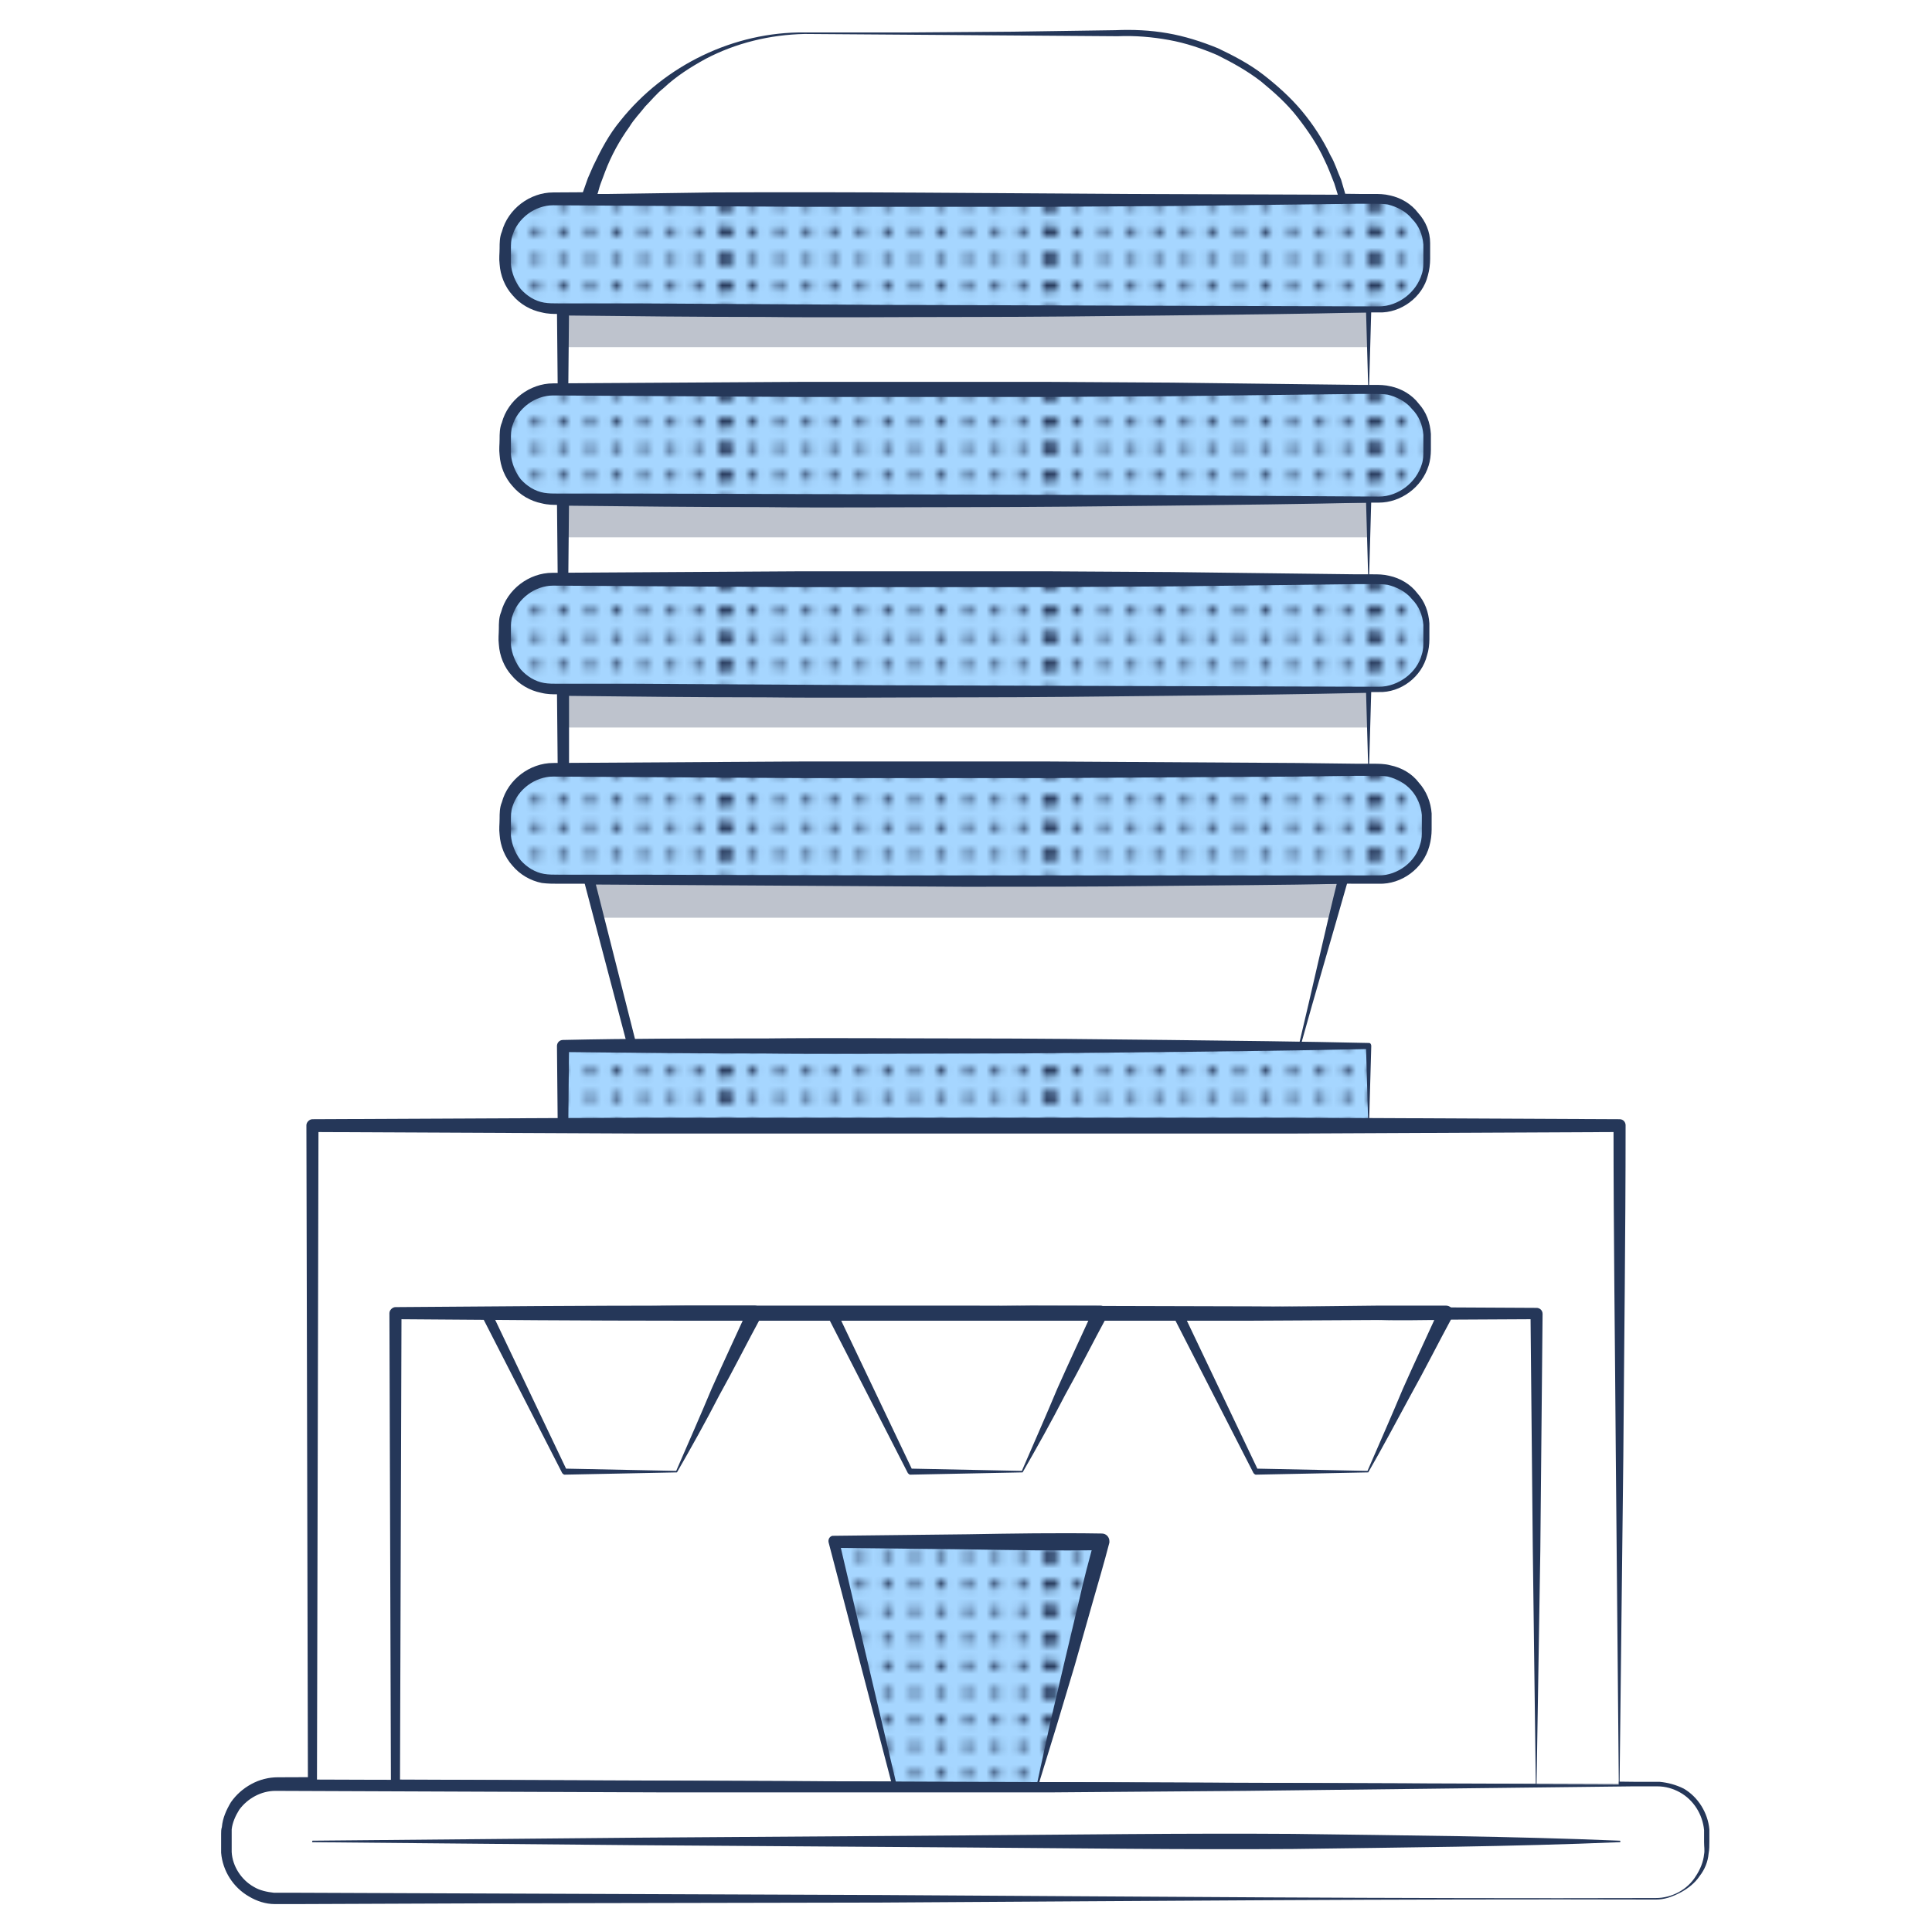 <?xml version="1.0" encoding="utf-8"?>
<!-- Generator: Adobe Illustrator 22.1.0, SVG Export Plug-In . SVG Version: 6.00 Build 0)  -->
<svg version="1.1" id="Layer_1" xmlns="http://www.w3.org/2000/svg" xmlns:xlink="http://www.w3.org/1999/xlink" x="0px" y="0px"
	 viewBox="0 0 256 256" style="enable-background:new 0 0 256 256;" xml:space="preserve">
<style type="text/css">
	.st0{fill:none;}
	.st1{fill:#253759;}
	.st2{clip-path:url(#SVGID_2_);fill:#253759;}
	.st3{clip-path:url(#SVGID_4_);fill:#253759;}
	.st4{fill:#FFFFFF;}
	.st5{fill:#A6D6FF;}
	.st6{fill:url(#SVGID_7_);}
	.st7{fill:url(#SVGID_8_);}
	.st8{fill:url(#SVGID_9_);}
	.st9{fill:url(#SVGID_10_);}
	.st10{fill:url(#SVGID_11_);}
	.st11{fill:url(#SVGID_12_);}
	.st12{fill:url(#SVGID_13_);}
	.st13{fill:url(#SVGID_14_);}
	.st14{fill:url(#SVGID_15_);}
	.st15{opacity:0.3;fill:#253759;}
</style>
<pattern  x="-1932" width="42.9" height="43" patternUnits="userSpaceOnUse" id="New_Pattern_Swatch_1" viewBox="43 -43 42.9 43" style="overflow:visible;">
	<g>
		<rect x="43" y="-43" class="st0" width="42.9" height="43"/>
		<g>
			<g>
				<circle class="st1" cx="85.9" cy="-41.2" r="0.6"/>
				<circle class="st1" cx="85.9" cy="-37.6" r="0.6"/>
				<circle class="st1" cx="85.9" cy="-34" r="0.6"/>
				<circle class="st1" cx="85.9" cy="-30.4" r="0.6"/>
				<circle class="st1" cx="85.9" cy="-26.9" r="0.6"/>
				<circle class="st1" cx="85.9" cy="-23.3" r="0.6"/>
				<circle class="st1" cx="85.9" cy="-19.7" r="0.6"/>
				<circle class="st1" cx="85.9" cy="-16.1" r="0.6"/>
				<circle class="st1" cx="85.9" cy="-12.6" r="0.6"/>
				<circle class="st1" cx="85.9" cy="-9" r="0.6"/>
				<circle class="st1" cx="85.9" cy="-5.4" r="0.6"/>
				<circle class="st1" cx="85.9" cy="-1.8" r="0.6"/>
				<circle class="st1" cx="85.8" cy="-41.2" r="0.6"/>
				<circle class="st1" cx="85.8" cy="-37.6" r="0.6"/>
				<circle class="st1" cx="85.8" cy="-34" r="0.6"/>
				<circle class="st1" cx="85.8" cy="-30.4" r="0.6"/>
				<circle class="st1" cx="85.8" cy="-26.9" r="0.6"/>
				<circle class="st1" cx="85.8" cy="-23.3" r="0.6"/>
				<circle class="st1" cx="85.8" cy="-19.7" r="0.6"/>
				<circle class="st1" cx="85.8" cy="-16.1" r="0.6"/>
				<circle class="st1" cx="85.8" cy="-12.6" r="0.6"/>
				<circle class="st1" cx="85.8" cy="-9" r="0.6"/>
				<circle class="st1" cx="85.8" cy="-5.4" r="0.6"/>
				<circle class="st1" cx="85.8" cy="-1.8" r="0.6"/>
			</g>
			<g>
				<defs>
					<rect id="SVGID_1_" x="85.8" y="-43" width="43" height="43"/>
				</defs>
				<clipPath id="SVGID_2_">
					<use xlink:href="#SVGID_1_"  style="overflow:visible;"/>
				</clipPath>
				<circle class="st2" cx="85.8" cy="-41.2" r="0.6"/>
				<circle class="st2" cx="85.8" cy="-37.6" r="0.6"/>
				<circle class="st2" cx="85.8" cy="-34" r="0.6"/>
				<circle class="st2" cx="85.8" cy="-30.4" r="0.6"/>
				<circle class="st2" cx="85.8" cy="-26.9" r="0.6"/>
				<circle class="st2" cx="85.8" cy="-23.3" r="0.6"/>
				<circle class="st2" cx="85.8" cy="-19.7" r="0.6"/>
				<circle class="st2" cx="85.8" cy="-16.1" r="0.6"/>
				<circle class="st2" cx="85.8" cy="-12.6" r="0.6"/>
				<circle class="st2" cx="85.8" cy="-9" r="0.6"/>
				<circle class="st2" cx="85.8" cy="-5.4" r="0.6"/>
				<circle class="st2" cx="85.8" cy="-1.8" r="0.6"/>
				<circle class="st2" cx="85.7" cy="-41.2" r="0.6"/>
				<circle class="st2" cx="85.7" cy="-37.6" r="0.6"/>
				<circle class="st2" cx="85.7" cy="-34" r="0.6"/>
				<circle class="st2" cx="85.7" cy="-30.4" r="0.6"/>
				<circle class="st2" cx="85.7" cy="-26.9" r="0.6"/>
				<circle class="st2" cx="85.7" cy="-23.3" r="0.6"/>
				<circle class="st2" cx="85.7" cy="-19.7" r="0.6"/>
				<circle class="st2" cx="85.7" cy="-16.1" r="0.6"/>
				<circle class="st2" cx="85.7" cy="-12.6" r="0.6"/>
				<circle class="st2" cx="85.7" cy="-9" r="0.6"/>
				<circle class="st2" cx="85.7" cy="-5.4" r="0.6"/>
				<circle class="st2" cx="85.7" cy="-1.8" r="0.6"/>
			</g>
		</g>
		<g>
			<g>
				<circle class="st1" cx="85.9" cy="-41.2" r="0.6"/>
				<circle class="st1" cx="85.9" cy="-37.6" r="0.6"/>
				<circle class="st1" cx="85.9" cy="-34" r="0.6"/>
				<circle class="st1" cx="85.9" cy="-30.4" r="0.6"/>
				<circle class="st1" cx="85.9" cy="-26.9" r="0.6"/>
				<circle class="st1" cx="85.9" cy="-23.3" r="0.6"/>
				<circle class="st1" cx="85.9" cy="-19.7" r="0.6"/>
				<circle class="st1" cx="85.9" cy="-16.1" r="0.6"/>
				<circle class="st1" cx="85.9" cy="-12.6" r="0.6"/>
				<circle class="st1" cx="85.9" cy="-9" r="0.6"/>
				<circle class="st1" cx="85.9" cy="-5.4" r="0.6"/>
				<circle class="st1" cx="85.9" cy="-1.8" r="0.6"/>
				<circle class="st1" cx="43" cy="-41.2" r="0.6"/>
				<circle class="st1" cx="46.5" cy="-41.2" r="0.6"/>
				<circle class="st1" cx="50.1" cy="-41.2" r="0.6"/>
				<circle class="st1" cx="53.7" cy="-41.2" r="0.6"/>
				<circle class="st1" cx="43" cy="-37.6" r="0.6"/>
				<circle class="st1" cx="46.5" cy="-37.6" r="0.6"/>
				<circle class="st1" cx="50.1" cy="-37.6" r="0.6"/>
				<circle class="st1" cx="53.7" cy="-37.6" r="0.6"/>
				<circle class="st1" cx="43" cy="-34" r="0.6"/>
				<circle class="st1" cx="46.5" cy="-34" r="0.6"/>
				<circle class="st1" cx="50.1" cy="-34" r="0.6"/>
				<circle class="st1" cx="53.7" cy="-34" r="0.6"/>
				<circle class="st1" cx="43" cy="-30.4" r="0.6"/>
				<circle class="st1" cx="46.5" cy="-30.4" r="0.6"/>
				<circle class="st1" cx="50.1" cy="-30.4" r="0.6"/>
				<circle class="st1" cx="53.7" cy="-30.4" r="0.6"/>
				<circle class="st1" cx="43" cy="-26.9" r="0.6"/>
				<circle class="st1" cx="46.5" cy="-26.9" r="0.6"/>
				<circle class="st1" cx="50.1" cy="-26.9" r="0.6"/>
				<circle class="st1" cx="53.7" cy="-26.9" r="0.6"/>
				<circle class="st1" cx="43" cy="-23.3" r="0.6"/>
				<circle class="st1" cx="46.5" cy="-23.3" r="0.6"/>
				<circle class="st1" cx="50.1" cy="-23.3" r="0.6"/>
				<circle class="st1" cx="53.7" cy="-23.3" r="0.6"/>
				<circle class="st1" cx="57.3" cy="-41.2" r="0.6"/>
				<circle class="st1" cx="60.8" cy="-41.2" r="0.6"/>
				<circle class="st1" cx="64.4" cy="-41.2" r="0.6"/>
				<circle class="st1" cx="68" cy="-41.2" r="0.6"/>
				<circle class="st1" cx="71.5" cy="-41.2" r="0.6"/>
				<circle class="st1" cx="57.3" cy="-37.6" r="0.6"/>
				<circle class="st1" cx="60.8" cy="-37.6" r="0.6"/>
				<circle class="st1" cx="64.4" cy="-37.6" r="0.6"/>
				<circle class="st1" cx="68" cy="-37.6" r="0.6"/>
				<circle class="st1" cx="71.5" cy="-37.6" r="0.6"/>
				<circle class="st1" cx="57.3" cy="-34" r="0.6"/>
				<circle class="st1" cx="60.8" cy="-34" r="0.6"/>
				<circle class="st1" cx="64.4" cy="-34" r="0.6"/>
				<circle class="st1" cx="68" cy="-34" r="0.6"/>
				<circle class="st1" cx="71.5" cy="-34" r="0.6"/>
				<circle class="st1" cx="57.3" cy="-30.4" r="0.6"/>
				<circle class="st1" cx="60.8" cy="-30.4" r="0.6"/>
				<circle class="st1" cx="64.4" cy="-30.4" r="0.6"/>
				<circle class="st1" cx="68" cy="-30.4" r="0.6"/>
				<circle class="st1" cx="71.5" cy="-30.4" r="0.6"/>
				<circle class="st1" cx="57.3" cy="-26.9" r="0.6"/>
				<circle class="st1" cx="60.8" cy="-26.9" r="0.6"/>
				<circle class="st1" cx="64.4" cy="-26.9" r="0.6"/>
				<circle class="st1" cx="68" cy="-26.9" r="0.6"/>
				<circle class="st1" cx="71.5" cy="-26.9" r="0.6"/>
				<circle class="st1" cx="57.3" cy="-23.3" r="0.6"/>
				<circle class="st1" cx="60.8" cy="-23.3" r="0.6"/>
				<circle class="st1" cx="64.4" cy="-23.3" r="0.6"/>
				<circle class="st1" cx="68" cy="-23.3" r="0.6"/>
				<circle class="st1" cx="71.5" cy="-23.3" r="0.6"/>
				<circle class="st1" cx="75.1" cy="-41.2" r="0.6"/>
				<circle class="st1" cx="78.7" cy="-41.2" r="0.6"/>
				<circle class="st1" cx="82.3" cy="-41.2" r="0.6"/>
				<circle class="st1" cx="85.8" cy="-41.2" r="0.6"/>
				<circle class="st1" cx="75.1" cy="-37.6" r="0.6"/>
				<circle class="st1" cx="78.7" cy="-37.6" r="0.6"/>
				<circle class="st1" cx="82.3" cy="-37.6" r="0.6"/>
				<circle class="st1" cx="85.8" cy="-37.6" r="0.6"/>
				<circle class="st1" cx="75.1" cy="-34" r="0.6"/>
				<circle class="st1" cx="78.7" cy="-34" r="0.6"/>
				<circle class="st1" cx="82.3" cy="-34" r="0.6"/>
				<circle class="st1" cx="85.8" cy="-34" r="0.6"/>
				<circle class="st1" cx="75.1" cy="-30.4" r="0.6"/>
				<circle class="st1" cx="78.7" cy="-30.4" r="0.6"/>
				<circle class="st1" cx="82.3" cy="-30.4" r="0.6"/>
				<circle class="st1" cx="85.8" cy="-30.4" r="0.6"/>
				<circle class="st1" cx="75.1" cy="-26.9" r="0.6"/>
				<circle class="st1" cx="78.7" cy="-26.9" r="0.6"/>
				<circle class="st1" cx="82.3" cy="-26.9" r="0.6"/>
				<circle class="st1" cx="85.8" cy="-26.9" r="0.6"/>
				<circle class="st1" cx="75.1" cy="-23.3" r="0.6"/>
				<circle class="st1" cx="78.7" cy="-23.3" r="0.6"/>
				<circle class="st1" cx="82.3" cy="-23.3" r="0.6"/>
				<circle class="st1" cx="85.8" cy="-23.3" r="0.6"/>
				<circle class="st1" cx="43" cy="-19.7" r="0.6"/>
				<circle class="st1" cx="46.5" cy="-19.7" r="0.6"/>
				<circle class="st1" cx="50.1" cy="-19.7" r="0.6"/>
				<circle class="st1" cx="53.7" cy="-19.7" r="0.6"/>
				<circle class="st1" cx="43" cy="-16.1" r="0.6"/>
				<circle class="st1" cx="46.5" cy="-16.1" r="0.6"/>
				<circle class="st1" cx="50.1" cy="-16.1" r="0.6"/>
				<circle class="st1" cx="53.7" cy="-16.1" r="0.6"/>
				<circle class="st1" cx="43" cy="-12.6" r="0.6"/>
				<circle class="st1" cx="46.5" cy="-12.6" r="0.6"/>
				<circle class="st1" cx="50.1" cy="-12.6" r="0.6"/>
				<circle class="st1" cx="53.7" cy="-12.6" r="0.6"/>
				<circle class="st1" cx="43" cy="-9" r="0.6"/>
				<circle class="st1" cx="46.5" cy="-9" r="0.6"/>
				<circle class="st1" cx="50.1" cy="-9" r="0.6"/>
				<circle class="st1" cx="53.7" cy="-9" r="0.6"/>
				<circle class="st1" cx="43" cy="-5.4" r="0.6"/>
				<circle class="st1" cx="46.5" cy="-5.4" r="0.6"/>
				<circle class="st1" cx="50.1" cy="-5.4" r="0.6"/>
				<circle class="st1" cx="53.7" cy="-5.4" r="0.6"/>
				<circle class="st1" cx="43" cy="-1.8" r="0.6"/>
				<circle class="st1" cx="46.5" cy="-1.8" r="0.6"/>
				<circle class="st1" cx="50.1" cy="-1.8" r="0.6"/>
				<circle class="st1" cx="53.7" cy="-1.8" r="0.6"/>
				<circle class="st1" cx="57.3" cy="-19.7" r="0.6"/>
				<circle class="st1" cx="60.8" cy="-19.7" r="0.6"/>
				<circle class="st1" cx="64.4" cy="-19.7" r="0.6"/>
				<circle class="st1" cx="68" cy="-19.7" r="0.6"/>
				<circle class="st1" cx="71.5" cy="-19.7" r="0.6"/>
				<circle class="st1" cx="57.3" cy="-16.1" r="0.6"/>
				<circle class="st1" cx="60.8" cy="-16.1" r="0.6"/>
				<circle class="st1" cx="64.4" cy="-16.1" r="0.6"/>
				<circle class="st1" cx="68" cy="-16.1" r="0.6"/>
				<circle class="st1" cx="71.5" cy="-16.1" r="0.6"/>
				<circle class="st1" cx="57.3" cy="-12.6" r="0.6"/>
				<circle class="st1" cx="60.8" cy="-12.6" r="0.6"/>
				<circle class="st1" cx="64.4" cy="-12.6" r="0.6"/>
				<circle class="st1" cx="68" cy="-12.6" r="0.6"/>
				<circle class="st1" cx="71.5" cy="-12.6" r="0.6"/>
				<circle class="st1" cx="57.3" cy="-9" r="0.6"/>
				<circle class="st1" cx="60.8" cy="-9" r="0.6"/>
				<circle class="st1" cx="64.4" cy="-9" r="0.6"/>
				<circle class="st1" cx="68" cy="-9" r="0.6"/>
				<circle class="st1" cx="71.5" cy="-9" r="0.6"/>
				<circle class="st1" cx="57.3" cy="-5.4" r="0.6"/>
				<circle class="st1" cx="60.8" cy="-5.4" r="0.6"/>
				<circle class="st1" cx="64.4" cy="-5.4" r="0.6"/>
				<circle class="st1" cx="68" cy="-5.4" r="0.6"/>
				<circle class="st1" cx="71.5" cy="-5.4" r="0.6"/>
				<circle class="st1" cx="57.3" cy="-1.8" r="0.6"/>
				<circle class="st1" cx="60.8" cy="-1.8" r="0.6"/>
				<circle class="st1" cx="64.4" cy="-1.8" r="0.6"/>
				<circle class="st1" cx="68" cy="-1.8" r="0.6"/>
				<circle class="st1" cx="71.5" cy="-1.8" r="0.6"/>
				<circle class="st1" cx="75.1" cy="-19.7" r="0.6"/>
				<circle class="st1" cx="78.7" cy="-19.7" r="0.6"/>
				<circle class="st1" cx="82.3" cy="-19.7" r="0.6"/>
				<circle class="st1" cx="85.8" cy="-19.7" r="0.6"/>
				<circle class="st1" cx="75.1" cy="-16.1" r="0.6"/>
				<circle class="st1" cx="78.7" cy="-16.1" r="0.6"/>
				<circle class="st1" cx="82.3" cy="-16.1" r="0.6"/>
				<circle class="st1" cx="85.8" cy="-16.1" r="0.6"/>
				<circle class="st1" cx="75.1" cy="-12.6" r="0.6"/>
				<circle class="st1" cx="78.7" cy="-12.6" r="0.6"/>
				<circle class="st1" cx="82.3" cy="-12.6" r="0.6"/>
				<circle class="st1" cx="85.8" cy="-12.6" r="0.6"/>
				<circle class="st1" cx="75.1" cy="-9" r="0.6"/>
				<circle class="st1" cx="78.7" cy="-9" r="0.6"/>
				<circle class="st1" cx="82.3" cy="-9" r="0.6"/>
				<circle class="st1" cx="85.8" cy="-9" r="0.6"/>
				<circle class="st1" cx="75.1" cy="-5.4" r="0.6"/>
				<circle class="st1" cx="78.7" cy="-5.4" r="0.6"/>
				<circle class="st1" cx="82.3" cy="-5.4" r="0.6"/>
				<circle class="st1" cx="85.8" cy="-5.4" r="0.6"/>
				<circle class="st1" cx="75.1" cy="-1.8" r="0.6"/>
				<circle class="st1" cx="78.7" cy="-1.8" r="0.6"/>
				<circle class="st1" cx="82.3" cy="-1.8" r="0.6"/>
				<circle class="st1" cx="85.8" cy="-1.8" r="0.6"/>
				<circle class="st1" cx="42.9" cy="-41.2" r="0.6"/>
				<circle class="st1" cx="42.9" cy="-37.6" r="0.6"/>
				<circle class="st1" cx="42.9" cy="-34" r="0.6"/>
				<circle class="st1" cx="42.9" cy="-30.4" r="0.6"/>
				<circle class="st1" cx="42.9" cy="-26.9" r="0.6"/>
				<circle class="st1" cx="42.9" cy="-23.3" r="0.6"/>
				<circle class="st1" cx="42.9" cy="-19.7" r="0.6"/>
				<circle class="st1" cx="42.9" cy="-16.1" r="0.6"/>
				<circle class="st1" cx="42.9" cy="-12.6" r="0.6"/>
				<circle class="st1" cx="42.9" cy="-9" r="0.6"/>
				<circle class="st1" cx="42.9" cy="-5.4" r="0.6"/>
				<circle class="st1" cx="42.9" cy="-1.8" r="0.6"/>
			</g>
			<g>
				<defs>
					<rect id="SVGID_3_" x="42.9" y="-43" width="43" height="43"/>
				</defs>
				<clipPath id="SVGID_4_">
					<use xlink:href="#SVGID_3_"  style="overflow:visible;"/>
				</clipPath>
				<circle class="st3" cx="42.9" cy="-41.2" r="0.6"/>
				<circle class="st3" cx="42.9" cy="-37.6" r="0.6"/>
				<circle class="st3" cx="42.9" cy="-34" r="0.6"/>
				<circle class="st3" cx="42.9" cy="-30.4" r="0.6"/>
				<circle class="st3" cx="42.9" cy="-26.9" r="0.6"/>
				<circle class="st3" cx="42.9" cy="-23.3" r="0.6"/>
				<circle class="st3" cx="42.9" cy="-19.7" r="0.6"/>
				<circle class="st3" cx="42.9" cy="-16.1" r="0.6"/>
				<circle class="st3" cx="42.9" cy="-12.6" r="0.6"/>
				<circle class="st3" cx="42.9" cy="-9" r="0.6"/>
				<circle class="st3" cx="42.9" cy="-5.4" r="0.6"/>
				<circle class="st3" cx="42.9" cy="-1.8" r="0.6"/>
				<circle class="st3" cx="42.8" cy="-41.2" r="0.6"/>
				<circle class="st3" cx="42.8" cy="-37.6" r="0.6"/>
				<circle class="st3" cx="42.8" cy="-34" r="0.6"/>
				<circle class="st3" cx="42.8" cy="-30.4" r="0.6"/>
				<circle class="st3" cx="42.8" cy="-26.9" r="0.6"/>
				<circle class="st3" cx="42.8" cy="-23.3" r="0.6"/>
				<circle class="st3" cx="42.8" cy="-19.7" r="0.6"/>
				<circle class="st3" cx="42.8" cy="-16.1" r="0.6"/>
				<circle class="st3" cx="42.8" cy="-12.6" r="0.6"/>
				<circle class="st3" cx="42.8" cy="-9" r="0.6"/>
				<circle class="st3" cx="42.8" cy="-5.4" r="0.6"/>
				<circle class="st3" cx="42.8" cy="-1.8" r="0.6"/>
			</g>
		</g>
		<g>
			<g>
				<circle class="st1" cx="43" cy="-41.2" r="0.6"/>
				<circle class="st1" cx="43" cy="-37.6" r="0.6"/>
				<circle class="st1" cx="43" cy="-34" r="0.6"/>
				<circle class="st1" cx="43" cy="-30.4" r="0.6"/>
				<circle class="st1" cx="43" cy="-26.9" r="0.6"/>
				<circle class="st1" cx="43" cy="-23.3" r="0.6"/>
				<circle class="st1" cx="43" cy="-19.7" r="0.6"/>
				<circle class="st1" cx="43" cy="-16.1" r="0.6"/>
				<circle class="st1" cx="43" cy="-12.6" r="0.6"/>
				<circle class="st1" cx="43" cy="-9" r="0.6"/>
				<circle class="st1" cx="43" cy="-5.4" r="0.6"/>
				<circle class="st1" cx="43" cy="-1.8" r="0.6"/>
				<circle class="st1" cx="42.9" cy="-41.2" r="0.6"/>
				<circle class="st1" cx="42.9" cy="-37.6" r="0.6"/>
				<circle class="st1" cx="42.9" cy="-34" r="0.6"/>
				<circle class="st1" cx="42.9" cy="-30.4" r="0.6"/>
				<circle class="st1" cx="42.9" cy="-26.9" r="0.6"/>
				<circle class="st1" cx="42.9" cy="-23.3" r="0.6"/>
				<circle class="st1" cx="42.9" cy="-19.7" r="0.6"/>
				<circle class="st1" cx="42.9" cy="-16.1" r="0.6"/>
				<circle class="st1" cx="42.9" cy="-12.6" r="0.6"/>
				<circle class="st1" cx="42.9" cy="-9" r="0.6"/>
				<circle class="st1" cx="42.9" cy="-5.4" r="0.6"/>
				<circle class="st1" cx="42.9" cy="-1.8" r="0.6"/>
			</g>
			<g>
				<defs>
					<rect id="SVGID_5_" y="-43" width="43" height="43"/>
				</defs>
				<clipPath id="SVGID_6_">
					<use xlink:href="#SVGID_5_"  style="overflow:visible;"/>
				</clipPath>
			</g>
		</g>
	</g>
</pattern>
<g>
	<g>
		<rect x="74.6" y="91.4" class="st4" width="106.7" height="10.6"/>
		<path class="st1" d="M181.4,102l-106.8,0.7c-0.4,0-0.7-0.3-0.7-0.7l0,0v0l-0.1-10.6c0-0.4,0.3-0.8,0.8-0.8l0,0
			c8.9-0.2,17.8-0.2,26.7-0.2c8.9-0.1,17.8,0,26.7,0c8.9,0,17.8,0.1,26.7,0.2c8.9,0.1,17.8,0.2,26.7,0.4l0,0c0.2,0,0.3,0.2,0.3,0.4
			v0L181.4,102z M181.3,101.9L181,91.4l0.4,0.4c-8.9,0.2-17.8,0.3-26.7,0.4c-8.9,0.1-17.8,0.2-26.7,0.2c-8.9,0-17.8,0.1-26.7,0
			c-8.9,0-17.8-0.1-26.7-0.2l0.8-0.8L75.4,102l-0.7-0.7L181.3,101.9z"/>
	</g>
	<g>
		<rect x="74.6" y="66.2" class="st4" width="106.7" height="10.6"/>
		<path class="st1" d="M181.4,76.9L74.6,77.5c-0.4,0-0.7-0.3-0.7-0.7l0,0v0l-0.1-10.6c0-0.4,0.3-0.8,0.8-0.8l0,0
			c8.9-0.2,17.8-0.2,26.7-0.2c8.9-0.1,17.8,0,26.7,0c8.9,0,17.8,0.1,26.7,0.2c8.9,0.1,17.8,0.2,26.7,0.4l0,0c0.2,0,0.3,0.2,0.3,0.4
			v0L181.4,76.9z M181.3,76.7L181,66.2l0.4,0.4c-8.9,0.2-17.8,0.3-26.7,0.4c-8.9,0.1-17.8,0.2-26.7,0.2c-8.9,0-17.8,0.1-26.7,0
			c-8.9,0-17.8-0.1-26.7-0.2l0.8-0.8l-0.1,10.6L74.6,76L181.3,76.7z"/>
	</g>
	<g>
		<rect x="74.6" y="41" class="st4" width="106.7" height="10.6"/>
		<path class="st1" d="M181.4,51.7L74.6,52.3c-0.4,0-0.7-0.3-0.7-0.7l0,0v0L73.8,41c0-0.4,0.3-0.8,0.8-0.8l0,0
			c8.9-0.2,17.8-0.2,26.7-0.2c8.9-0.1,17.8,0,26.7,0c8.9,0,17.8,0.1,26.7,0.2c8.9,0.1,17.8,0.2,26.7,0.4l0,0c0.2,0,0.3,0.2,0.3,0.4
			v0L181.4,51.7z M181.3,51.5L181,41l0.4,0.4c-8.9,0.2-17.8,0.3-26.7,0.4c-8.9,0.1-17.8,0.2-26.7,0.2c-8.9,0-17.8,0.1-26.7,0
			c-8.9,0-17.8-0.1-26.7-0.2l0.8-0.8l-0.1,10.6l-0.7-0.7L181.3,51.5z"/>
	</g>
	<g>
		<polygon class="st4" points="172.2,138.6 83.8,138.6 78.1,116.6 177.9,116.6 		"/>
		<path class="st1" d="M172.3,138.7l-88.5,0.6c-0.3,0-0.6-0.2-0.6-0.5l0,0l-5.8-22c-0.1-0.4,0.1-0.8,0.5-0.9c0.1,0,0.1,0,0.2,0l0,0
			l49.9-0.3c8.3,0,16.6,0,25,0.1c8.3,0.1,16.6,0.1,25,0.3l0,0c0.3,0,0.6,0.3,0.6,0.6c0,0,0,0.1,0,0.1
			C176.5,124.1,174.3,131.5,172.3,138.7z M172.1,138.5c1.8-7.5,3.4-14.9,5.2-22.1l0.6,0.7c-8.3,0.2-16.6,0.2-25,0.3
			c-8.3,0.1-16.6,0.1-25,0.1l-49.9-0.3l0.7-1l5.6,22.1l-0.6-0.5L172.1,138.5z"/>
	</g>
	<rect x="74.6" y="157.2" class="st5" width="15.2" height="10.3"/>
	<path class="st5" d="M182.7,116.6H73.3c-3.5,0-6.4-2.9-6.4-6.4v-1.8c0-3.5,2.9-6.4,6.4-6.4h109.4c3.5,0,6.4,2.9,6.4,6.4v1.8
		C189.1,113.7,186.2,116.6,182.7,116.6z"/>
	<path class="st5" d="M182.7,91.4H73.3c-3.5,0-6.4-2.9-6.4-6.4v-1.8c0-3.5,2.9-6.4,6.4-6.4h109.4c3.5,0,6.4,2.9,6.4,6.4V85
		C189.1,88.5,186.2,91.4,182.7,91.4z"/>
	<path class="st5" d="M182.7,66.2H73.3c-3.5,0-6.4-2.9-6.4-6.4V58c0-3.5,2.9-6.4,6.4-6.4h109.4c3.5,0,6.4,2.9,6.4,6.4v1.8
		C189.1,63.3,186.2,66.2,182.7,66.2z"/>
	<path class="st5" d="M182.7,41H73.3c-3.5,0-6.4-2.9-6.4-6.4v-1.8c0-3.5,2.9-6.4,6.4-6.4h109.4c3.5,0,6.4,2.9,6.4,6.4v1.8
		C189.1,38.2,186.2,41,182.7,41z"/>
	<rect x="120.4" y="157.2" class="st5" width="15.2" height="10.3"/>
	<rect x="166.2" y="157.2" class="st5" width="15.2" height="10.3"/>
	<rect x="74.6" y="157.2" class="st5" width="15.2" height="10.3"/>
	<path class="st5" d="M182.7,116.6H73.3c-3.5,0-6.4-2.9-6.4-6.4v-1.8c0-3.5,2.9-6.4,6.4-6.4h109.4c3.5,0,6.4,2.9,6.4,6.4v1.8
		C189.1,113.7,186.2,116.6,182.7,116.6z"/>
	<path class="st5" d="M182.7,91.4H73.3c-3.5,0-6.4-2.9-6.4-6.4v-1.8c0-3.5,2.9-6.4,6.4-6.4h109.4c3.5,0,6.4,2.9,6.4,6.4V85
		C189.1,88.5,186.2,91.4,182.7,91.4z"/>
	<path class="st5" d="M182.7,66.2H73.3c-3.5,0-6.4-2.9-6.4-6.4V58c0-3.5,2.9-6.4,6.4-6.4h109.4c3.5,0,6.4,2.9,6.4,6.4v1.8
		C189.1,63.3,186.2,66.2,182.7,66.2z"/>
	<path class="st5" d="M182.7,41H73.3c-3.5,0-6.4-2.9-6.4-6.4v-1.8c0-3.5,2.9-6.4,6.4-6.4h109.4c3.5,0,6.4,2.9,6.4,6.4v1.8
		C189.1,38.2,186.2,41,182.7,41z"/>
	<rect x="120.4" y="157.2" class="st5" width="15.2" height="10.3"/>
	<rect x="166.2" y="157.2" class="st5" width="15.2" height="10.3"/>
	<rect x="74.6" y="138.6" class="st5" width="106.7" height="10.6"/>
	<g>
		<pattern  id="SVGID_7_" xlink:href="#New_Pattern_Swatch_1" patternTransform="matrix(1 0 0 1 7.2 0.315)">
		</pattern>
		<rect x="74.6" y="138.6" class="st6" width="106.7" height="10.6"/>
		<path class="st1" d="M181.4,149.2l-106.8,0.7c-0.4,0-0.7-0.3-0.7-0.7l0,0v0l-0.1-10.6c0-0.4,0.3-0.8,0.8-0.8l0,0
			c8.9-0.2,17.8-0.2,26.7-0.2c8.9-0.1,17.8,0,26.7,0c8.9,0,17.8,0.1,26.7,0.2c8.9,0.1,17.8,0.2,26.7,0.4l0,0c0.2,0,0.3,0.2,0.3,0.4
			v0L181.4,149.2z M181.3,149.1l-0.3-10.5l0.4,0.4c-8.9,0.2-17.8,0.3-26.7,0.4c-8.9,0.1-17.8,0.2-26.7,0.2c-8.9,0-17.8,0.1-26.7,0
			c-8.9,0-17.8-0.1-26.7-0.2l0.8-0.8l-0.1,10.6l-0.7-0.7L181.3,149.1z"/>
	</g>
	<g>
		<pattern  id="SVGID_8_" xlink:href="#New_Pattern_Swatch_1" patternTransform="matrix(1 0 0 1 7.2 0.315)">
		</pattern>
		<rect x="74.6" y="157.2" class="st7" width="15.2" height="10.3"/>
		<path class="st1" d="M90.3,167.9l-7.8,0.1l-3.9,0c-1.3,0-2.6,0-3.9,0.1c-0.3,0-0.5-0.2-0.6-0.5l0,0l0,0l-0.2-10.3
			c0-0.4,0.3-0.8,0.8-0.8l0,0c2.5-0.1,5.1-0.1,7.6-0.1l3.8,0c1.3,0,2.5,0,3.8,0.1l0.1,0c0.5,0,0.8,0.4,0.8,0.9
			C90.6,160.8,90.4,164.5,90.3,167.9z M89.3,167c-0.2-3.4-0.4-6.6-0.5-9.8l0.9,0.9c-1.3,0.1-2.5,0.1-3.8,0.1l-3.8,0
			c-2.5,0-5.1-0.1-7.6-0.1l0.8-0.8l-0.2,10.3l-0.6-0.6c1.2,0.1,2.5,0.1,3.7,0.1l3.7,0L89.3,167z"/>
	</g>
	<g>
		<pattern  id="SVGID_9_" xlink:href="#New_Pattern_Swatch_1" patternTransform="matrix(1 0 0 1 7.2 0.315)">
		</pattern>
		<path class="st8" d="M182.7,91.4H73.3c-3.5,0-6.4-2.9-6.4-6.4v-1.8c0-3.5,2.9-6.4,6.4-6.4h109.4c3.5,0,6.4,2.9,6.4,6.4V85
			C189.1,88.5,186.2,91.4,182.7,91.4z"/>
		<path class="st1" d="M182.7,91.7l-32.8,0l-32.8,0.1L84.2,92l-8.2,0l-2.1,0c-0.7,0-1.4,0-2.2-0.2c-1.5-0.3-2.9-1.1-3.9-2.3
			c-1-1.1-1.6-2.6-1.7-4.1c-0.1-0.8,0-1.4,0-2.1c0-0.7,0-1.5,0.3-2.2c0.8-3,3.7-5.2,6.8-5.2l32.8-0.2l32.8,0l16.4,0.1l16.4,0.2
			l8.2,0.1l2.1,0c0.7,0,1.4,0,2.2,0.2c1.4,0.3,2.8,1.1,3.7,2.3c1,1.1,1.5,2.5,1.6,4c0,0.7,0,1.4,0,2.1c0,0.7-0.1,1.5-0.3,2.1
			C188.4,89.7,185.6,91.8,182.7,91.7z M182.7,91c2.6,0,5.1-1.9,5.7-4.3c0.2-0.6,0.2-1.2,0.2-1.9c0-0.7,0-1.4,0-2
			c-0.1-1.3-0.6-2.5-1.5-3.4c-0.8-1-2-1.6-3.2-1.9c-0.6-0.1-1.2-0.1-1.9-0.1l-2.1,0l-8.2,0.1l-16.4,0.2l-16.4,0.1l-32.8,0l-32.8-0.2
			c-2.4,0-4.7,1.7-5.4,4c-0.2,0.6-0.2,1.2-0.2,1.8c0,0.7,0,1.4,0,2c0.1,1.2,0.6,2.4,1.3,3.3c0.8,0.9,1.9,1.6,3.1,1.8
			c0.6,0.1,1.2,0.1,1.9,0.1l2.1,0l8.2,0l32.8,0.2l32.8,0.1L182.7,91z"/>
	</g>
	<g>
		<pattern  id="SVGID_10_" xlink:href="#New_Pattern_Swatch_1" patternTransform="matrix(1 0 0 1 7.2 0.315)">
		</pattern>
		<path class="st9" d="M182.7,66.2H73.3c-3.5,0-6.4-2.9-6.4-6.4V58c0-3.5,2.9-6.4,6.4-6.4h109.4c3.5,0,6.4,2.9,6.4,6.4v1.8
			C189.1,63.3,186.2,66.2,182.7,66.2z"/>
		<path class="st1" d="M182.7,66.6l-32.8,0l-32.8,0.1l-32.8,0.2l-8.2,0l-2.1,0c-0.7,0-1.4,0-2.2-0.2c-1.5-0.3-2.9-1.1-3.9-2.3
			c-1-1.1-1.6-2.6-1.7-4.1c-0.1-0.8,0-1.4,0-2.1c0-0.7,0-1.5,0.3-2.2c0.8-3,3.7-5.2,6.8-5.2l32.8-0.2l32.8,0l16.4,0.1l16.4,0.2
			L180,51l2.1,0c0.7,0,1.4,0,2.2,0.2c1.4,0.3,2.8,1.1,3.7,2.3c1,1.1,1.5,2.5,1.6,4c0,0.7,0,1.4,0,2.1c0,0.7-0.1,1.5-0.3,2.1
			C188.4,64.6,185.6,66.6,182.7,66.6z M182.7,65.8c2.6,0,5-1.9,5.7-4.3c0.2-0.6,0.2-1.2,0.2-1.9c0-0.7,0-1.4,0-2
			c-0.1-1.3-0.6-2.5-1.5-3.4c-0.8-1-2-1.6-3.2-1.9c-0.6-0.1-1.2-0.1-1.9-0.1l-2.1,0l-8.2,0.1l-16.4,0.2l-16.4,0.1l-32.8,0l-32.8-0.2
			c-2.4,0-4.7,1.7-5.4,4c-0.2,0.6-0.2,1.2-0.2,1.8c0,0.7,0,1.4,0,2c0.1,1.2,0.6,2.4,1.3,3.3c0.8,0.9,1.9,1.6,3.1,1.8
			c0.6,0.1,1.2,0.1,1.9,0.1l2.1,0l8.2,0l32.8,0.1l32.8,0.1L182.7,65.8z"/>
	</g>
	<g>
		<pattern  id="SVGID_11_" xlink:href="#New_Pattern_Swatch_1" patternTransform="matrix(1 0 0 1 7.2 0.315)">
		</pattern>
		<path class="st10" d="M182.7,41H73.3c-3.5,0-6.4-2.9-6.4-6.4v-1.8c0-3.5,2.9-6.4,6.4-6.4h109.4c3.5,0,6.4,2.9,6.4,6.4v1.8
			C189.1,38.2,186.2,41,182.7,41z"/>
		<path class="st1" d="M182.7,41.4l-32.8,0l-32.8,0.1l-32.8,0.1l-8.2,0l-2.1,0c-0.7,0-1.4,0-2.2-0.2c-1.5-0.3-2.9-1.1-3.9-2.3
			c-1-1.1-1.6-2.6-1.7-4.1c-0.1-0.8,0-1.4,0-2.1c0-0.7,0-1.5,0.3-2.2c0.8-3,3.7-5.2,6.8-5.2l32.8-0.2l32.8,0l16.4,0.1l16.4,0.2
			l8.2,0.1l2.1,0c0.7,0,1.4,0,2.2,0.2c1.4,0.3,2.8,1.1,3.7,2.3c1,1.1,1.6,2.5,1.6,4c0,0.7,0,1.4,0,2.1c0,0.7-0.1,1.5-0.3,2.2
			C188.5,39.4,185.6,41.5,182.7,41.4z M182.7,40.6c2.6,0,5-1.9,5.7-4.3c0.2-0.6,0.2-1.2,0.2-1.9c0-0.7,0-1.4,0-2
			c-0.1-1.3-0.6-2.5-1.5-3.4c-0.8-1-2-1.6-3.2-1.9c-0.6-0.1-1.2-0.1-1.9-0.1l-2.1,0l-8.2,0.1l-16.4,0.2l-16.4,0.1l-32.8,0l-32.8-0.2
			c-2.4,0-4.7,1.7-5.4,4c-0.2,0.6-0.2,1.2-0.2,1.8c0,0.7,0,1.4,0,2c0.1,1.2,0.6,2.4,1.3,3.3c0.8,0.9,1.9,1.6,3.1,1.8
			c0.6,0.1,1.2,0.1,1.9,0.1l2.1,0l8.2,0l32.8,0.2l32.8,0.1L182.7,40.6z"/>
	</g>
	<g>
		<pattern  id="SVGID_12_" xlink:href="#New_Pattern_Swatch_1" patternTransform="matrix(1 0 0 1 7.2 0.315)">
		</pattern>
		<rect x="120.4" y="157.2" class="st11" width="15.2" height="10.3"/>
		<path class="st1" d="M135.9,167.8l-7.7,0.1c-2.6,0.1-5.2,0-7.8,0.1c-0.3,0-0.5-0.2-0.6-0.5v0l0,0l-0.2-10.3c0-0.4,0.3-0.8,0.8-0.8
			l0,0c2.5-0.1,5.1-0.1,7.6-0.1l3.8,0c1.3,0,2.5,0,3.8,0.1l0.1,0c0.5,0,0.8,0.4,0.8,0.9C136.3,160.8,136.1,164.4,135.9,167.8z
			 M135.3,167.2l-0.6-10l0.9,0.9c-1.3,0.1-2.5,0.1-3.8,0.1l-3.8,0c-2.5,0-5.1-0.1-7.6-0.1l0.8-0.8l-0.2,10.3l-0.6-0.6
			c2.5,0.1,4.9,0.1,7.4,0.1L135.3,167.2z"/>
	</g>
	<g>
		<pattern  id="SVGID_13_" xlink:href="#New_Pattern_Swatch_1" patternTransform="matrix(1 0 0 1 7.2 0.315)">
		</pattern>
		<rect x="166.2" y="157.2" class="st12" width="15.2" height="10.3"/>
		<path class="st1" d="M181.6,167.8l-7.7,0.1c-2.6,0.1-5.2,0-7.8,0.1c-0.3,0-0.5-0.2-0.6-0.5v0l0,0l-0.2-10.3c0-0.4,0.3-0.8,0.8-0.8
			l0,0c2.5-0.1,5.1-0.1,7.6-0.1l3.8,0c1.3,0,2.5,0,3.8,0.1l0.1,0c0.5,0,0.8,0.4,0.8,0.9C182.1,160.8,181.8,164.4,181.6,167.8z
			 M181.1,167.2l-0.6-10l0.9,0.9c-1.3,0.1-2.5,0.1-3.8,0.1l-3.8,0c-2.5,0-5.1-0.1-7.6-0.1l0.8-0.8l-0.2,10.3l-0.6-0.6
			c2.5,0.1,4.9,0.1,7.4,0.1L181.1,167.2z"/>
	</g>
	<g>
		<pattern  id="SVGID_14_" xlink:href="#New_Pattern_Swatch_1" patternTransform="matrix(1 0 0 1 7.2 0.315)">
		</pattern>
		<path class="st13" d="M182.7,116.6H73.3c-3.5,0-6.4-2.9-6.4-6.4v-1.8c0-3.5,2.9-6.4,6.4-6.4h109.4c3.5,0,6.4,2.9,6.4,6.4v1.8
			C189.1,113.7,186.2,116.6,182.7,116.6z"/>
		<path class="st1" d="M182.7,117.1l-65.6-0.1l-32.8,0.1l-8.2,0l-2.1,0c-0.7,0-1.4,0-2.2-0.1c-1.5-0.3-2.9-1.1-3.9-2.3
			c-1-1.1-1.6-2.6-1.7-4.1c-0.1-0.8,0-1.4,0-2.1c0-0.7,0-1.5,0.3-2.2c0.8-3,3.7-5.2,6.8-5.2l32.8-0.2l32.8,0l32.8,0.2l8.2,0.1l2.1,0
			c0.6,0,1.5,0,2.2,0.2c1.5,0.3,2.9,1.1,3.8,2.3c1,1.1,1.6,2.6,1.7,4.1c0,0.8,0,1.4,0,2.1c0,0.7-0.1,1.5-0.3,2.2
			C188.6,115.1,185.7,117.2,182.7,117.1z M182.7,116c2.5,0,4.9-1.8,5.5-4.2c0.2-0.6,0.2-1.2,0.2-1.8c0-0.7,0-1.4,0-2
			c-0.1-1.2-0.6-2.4-1.4-3.3c-0.8-0.9-1.9-1.5-3.1-1.8c-0.6-0.1-1.2-0.1-1.9-0.1l-2.1,0l-8.2,0.1l-32.8,0.2l-32.8,0l-32.8-0.2
			c-2.4,0-4.7,1.7-5.4,4c-0.2,0.6-0.2,1.2-0.2,1.8c0,0.7,0,1.4,0,2c0.1,1.2,0.6,2.4,1.3,3.3c0.8,0.9,1.9,1.6,3.1,1.8
			c0.6,0.1,1.2,0.1,1.9,0.1l2.1,0l8.2,0l32.8,0.1L182.7,116z"/>
	</g>
	<g>
		<path class="st4" d="M219.4,251.6H36.6c-3.7,0-6.6-3-6.6-6.6v-1.9c0-3.7,3-6.6,6.6-6.6h182.8c3.7,0,6.6,3,6.6,6.6v1.9
			C226,248.6,223,251.6,219.4,251.6z"/>
		<path class="st1" d="M219.4,251.7c-34.2-0.1-68.5,0.2-102.7,0.4l-51.4,0.1l-25.7,0.1c-1.1,0-2.1,0-3.2,0c-1.2,0-2.4-0.4-3.4-1
			c-2.1-1.2-3.5-3.4-3.7-5.8c0-0.6,0-1.1,0-1.7l0-0.8c0-0.3,0-0.6,0.1-0.9c0.1-1.2,0.6-2.3,1.2-3.3c0.7-1,1.6-1.8,2.7-2.4
			c1.1-0.6,2.3-0.9,3.5-0.9l51.4-0.2l51.4,0l25.7,0.2l25.7,0.3l25.7,0.3c1.1,0,2.1,0,3.2,0c1.1,0.1,2.2,0.4,3.2,0.9
			c1.9,1.1,3.2,3.2,3.4,5.4c0,0.6,0,1.1,0,1.6c0,0.5,0,1.1-0.1,1.6c-0.1,1.1-0.5,2.1-1.2,3c-0.6,0.9-1.5,1.6-2.4,2.1
			C221.5,251.4,220.5,251.7,219.4,251.7z M219.4,251.5c2.1,0,4.2-1.1,5.3-2.9c0.6-0.9,1-1.9,1.1-2.9c0.1-0.5,0-1,0-1.6
			c0-0.5,0-1.1,0-1.6c-0.2-2.1-1.4-4-3.2-5c-0.9-0.5-1.9-0.8-3-0.8c-1.1,0-2.1,0-3.2,0l-25.7,0.3l-25.7,0.3l-25.7,0.2l-51.4,0
			l-51.4-0.2c-1.9,0-3.7,1-4.8,2.5c-0.5,0.8-0.9,1.7-1,2.6c0,0.2,0,0.5,0,0.7l0,0.8c0,0.5,0,1.1,0,1.5c0.1,1.9,1.3,3.7,2.9,4.6
			c0.8,0.5,1.8,0.7,2.7,0.8c1,0,2.1,0,3.2,0l25.7,0.1l51.4,0.2C150.9,251.3,185.1,251.6,219.4,251.5z"/>
	</g>
	<g>
		<path class="st4" d="M106.6,4.4h42.9c13.4,0,25.1,9.1,28.5,22l0,0H78.1v0C81.4,13.4,93.2,4.4,106.6,4.4z"/>
		<path class="st1" d="M106.6,4.3l13.8,0l13.8-0.1L147.8,4c2.3-0.1,4.6,0,6.9,0.4c2.3,0.4,4.5,1.1,6.7,2c2.1,1,4.2,2.1,6,3.5
			c1.8,1.4,3.6,3,5.1,4.8c1.5,1.8,2.8,3.8,3.8,5.9c0.6,1,0.9,2.1,1.4,3.2l0.5,1.7l0.1,0.4l0.1,0.2l0,0.1c-1.2,1.6-0.4,0.5-0.7,0.8
			l-0.1,0l-0.9,0l-27.5,0.1c-18.4,0.1-36.7,0.3-55.1,0.2l-13.8-0.2l-1.7,0l-0.4,0l-0.2,0l-0.1,0l-0.1,0c0.1,0.2-1.5-1.9-0.8-1
			l0.3-0.8c0.2-0.6,0.4-1.1,0.6-1.7l0.7-1.6c1-2.1,2.1-4.2,3.6-6C88.1,8.6,97.3,4.2,106.6,4.3z M106.6,4.5
			c-4.6,0.1-9.1,1.2-13.1,3.3c-2,1.1-3.9,2.3-5.6,3.9c-0.9,0.7-1.6,1.6-2.4,2.4c-0.7,0.9-1.5,1.7-2.1,2.7c-1.3,1.8-2.4,3.8-3.2,5.9
			l-0.6,1.6c-0.2,0.5-0.3,1.1-0.5,1.6l-0.2,0.8c0.7,0.9-0.9-1.2-0.7-1l0.1,0l0.1,0l0.2,0l0.4,0l1.7,0l13.8-0.2
			c18.4-0.1,36.7,0.1,55.1,0.2l27.5,0.1l0.9,0l0.1,0c-0.3,0.4,0.7-0.8-0.6,0.8l0-0.1l-0.1-0.2l-0.1-0.4l-0.5-1.6
			c-0.4-1-0.8-2.1-1.3-3.1c-0.9-2-2.2-3.9-3.6-5.7c-1.4-1.8-3.1-3.3-4.8-4.7c-1.8-1.4-3.8-2.5-5.8-3.5c-2.1-0.9-4.2-1.6-6.4-2
			c-2.2-0.4-4.5-0.6-6.8-0.5l-13.8-0.1l-13.8-0.1L106.6,4.5z"/>
	</g>
	<g>
		<rect x="41.4" y="149.2" class="st4" width="173.1" height="87.3"/>
		<path class="st1" d="M214.6,236.5L41.4,237c-0.3,0-0.6-0.3-0.6-0.6v0l-0.2-87.3c0-0.4,0.4-0.8,0.8-0.8l0,0l43.3-0.2l43.3,0l43.3,0
			l43.3,0.2l0,0c0.5,0,0.8,0.4,0.8,0.8c0,14.6-0.2,29.3-0.3,43.8L214.6,236.5z M214.5,236.4l-0.4-43.8c-0.1-14.5-0.3-29-0.3-43.4
			l0.8,0.8l-43.3,0.2l-43.3,0l-43.3,0L41.4,150l0.8-0.8L42,236.4l-0.6-0.6L214.5,236.4z"/>
	</g>
	<polygon class="st5" points="137.5,236.4 118.5,236.4 110.5,204.3 146,204.3 	"/>
	<g>
		<pattern  id="SVGID_15_" xlink:href="#New_Pattern_Swatch_1" patternTransform="matrix(1 0 0 1 7.2 0.315)">
		</pattern>
		<polygon class="st14" points="137.5,236.4 118.5,236.4 110.5,204.3 146,204.3 		"/>
		<g>
			<path class="st1" d="M137.6,236.5l-19.1,0.3c-0.2,0-0.3-0.1-0.3-0.3l0,0l-8.4-32.1c-0.1-0.4,0.1-0.8,0.5-0.9c0.1,0,0.1,0,0.2,0
				l0,0l17.7-0.2c5.9-0.1,11.8-0.2,17.8-0.1l0,0c0.6,0,1,0.5,1,1c0,0.1,0,0.2,0,0.2c-0.7,2.7-1.5,5.4-2.3,8.2l-2.3,8.1l-2.4,8
				L137.6,236.5z M137.4,236.4l1.8-8.3l1.9-8.1l1.9-8c0.6-2.7,1.3-5.3,2-7.9l1,1.3c-5.9,0.1-11.8,0-17.8-0.1l-17.7-0.2l0.7-0.9
				l7.6,32.3l-0.3-0.3L137.4,236.4z"/>
		</g>
	</g>
	<g>
		<path class="st1" d="M135.5,195.1l-14.9,0.3c-0.1,0-0.2-0.1-0.3-0.2l0,0l-10.7-20.9c-0.2-0.3,0-0.7,0.3-0.9c0.1,0,0.2-0.1,0.3-0.1
			l0,0l17.8-0.2l8.9-0.1c3,0,5.9,0,8.9,0l0,0c0.5,0,1,0.4,1,1c0,0.2,0,0.3-0.1,0.4c-1.9,3.5-3.7,7.1-5.6,10.5
			C139.3,188.4,137.4,191.8,135.5,195.1z M135.4,194.9c1.6-3.7,3.2-7.3,4.7-10.9c1.6-3.6,3.2-7,4.8-10.5l0.9,1.4c-3,0-5.9,0.1-8.9,0
			l-8.9-0.1l-17.8-0.2l0.6-1l10.1,21.2l-0.3-0.2L135.4,194.9z"/>
	</g>
	<g>
		<path class="st1" d="M89.7,195.1l-14.9,0.3c-0.1,0-0.2-0.1-0.3-0.2l0,0l-10.7-20.9c-0.2-0.3,0-0.7,0.3-0.9c0.1,0,0.2-0.1,0.3-0.1
			l0,0l17.8-0.2l8.9-0.1c3,0,5.9,0,8.9,0l0,0c0.5,0,1,0.4,1,1c0,0.2,0,0.3-0.1,0.4c-1.9,3.5-3.7,7.1-5.6,10.5
			C93.5,188.4,91.6,191.8,89.7,195.1z M89.6,194.9c1.6-3.7,3.2-7.3,4.7-10.9c1.6-3.6,3.2-7,4.8-10.5l0.9,1.4c-3,0-5.9,0.1-8.9,0
			l-8.9-0.1l-17.8-0.2l0.6-1l10.1,21.2l-0.3-0.2L89.6,194.9z"/>
	</g>
	<g>
		<path class="st1" d="M181.3,195.1l-14.9,0.3c-0.1,0-0.2-0.1-0.3-0.2l0,0l-10.7-20.9c-0.2-0.3,0-0.7,0.3-0.9c0.1,0,0.2-0.1,0.3-0.1
			l0,0l17.8-0.2l8.9-0.1c3,0,5.9,0,8.9,0l0,0c0.5,0,1,0.4,1,1c0,0.2,0,0.3-0.1,0.4c-1.9,3.5-3.7,7.1-5.6,10.5
			C185,188.4,183.2,191.8,181.3,195.1z M181.2,194.9c1.6-3.7,3.2-7.3,4.7-10.9c1.6-3.6,3.2-7,4.8-10.5l0.9,1.4c-3,0-5.9,0.1-8.9,0
			l-8.9-0.1l-17.8-0.2l0.6-1l10.1,21.2l-0.3-0.2L181.2,194.9z"/>
	</g>
	<g>
		<path class="st1" d="M203.6,236.5l-151.2,0.6c-0.3,0-0.6-0.3-0.6-0.6v0L51.6,174c0-0.4,0.4-0.8,0.8-0.8l0,0
			c12.6-0.1,25.2-0.2,37.8-0.2l37.8,0l37.8,0.1l37.8,0.2l0,0c0.4,0,0.8,0.3,0.8,0.8v0l-0.3,31.4L203.6,236.5z M203.5,236.4
			l-0.4-31.4l-0.3-31l0.8,0.8l-37.8,0.2L128,175l-37.8,0c-12.6,0-25.2-0.1-37.8-0.2l0.8-0.8L53,236.4l-0.6-0.6L203.5,236.4z"/>
	</g>
	<g>
		<path class="st1" d="M41.4,243.9l43.3-0.4l43.3-0.3c14.4-0.1,28.9-0.3,43.3-0.2c14.4,0.2,28.9,0.3,43.3,0.9c0.1,0,0.1,0,0.1,0.1
			c0,0.1,0,0.1-0.1,0.1c-14.4,0.6-28.9,0.7-43.3,0.9c-14.4,0.1-28.9-0.1-43.3-0.2l-43.3-0.3l-43.3-0.4
			C41.4,244.1,41.3,244.1,41.4,243.9C41.3,244,41.4,243.9,41.4,243.9z"/>
	</g>
	<polygon class="st15" points="176.6,121.6 177.9,116.6 78.1,116.6 79.4,121.6 	"/>
	<rect x="74.6" y="91.4" class="st15" width="106.7" height="5"/>
	<rect x="74.6" y="66.2" class="st15" width="106.7" height="5"/>
	<rect x="74.6" y="41" class="st15" width="106.7" height="5"/>
</g>
</svg>
